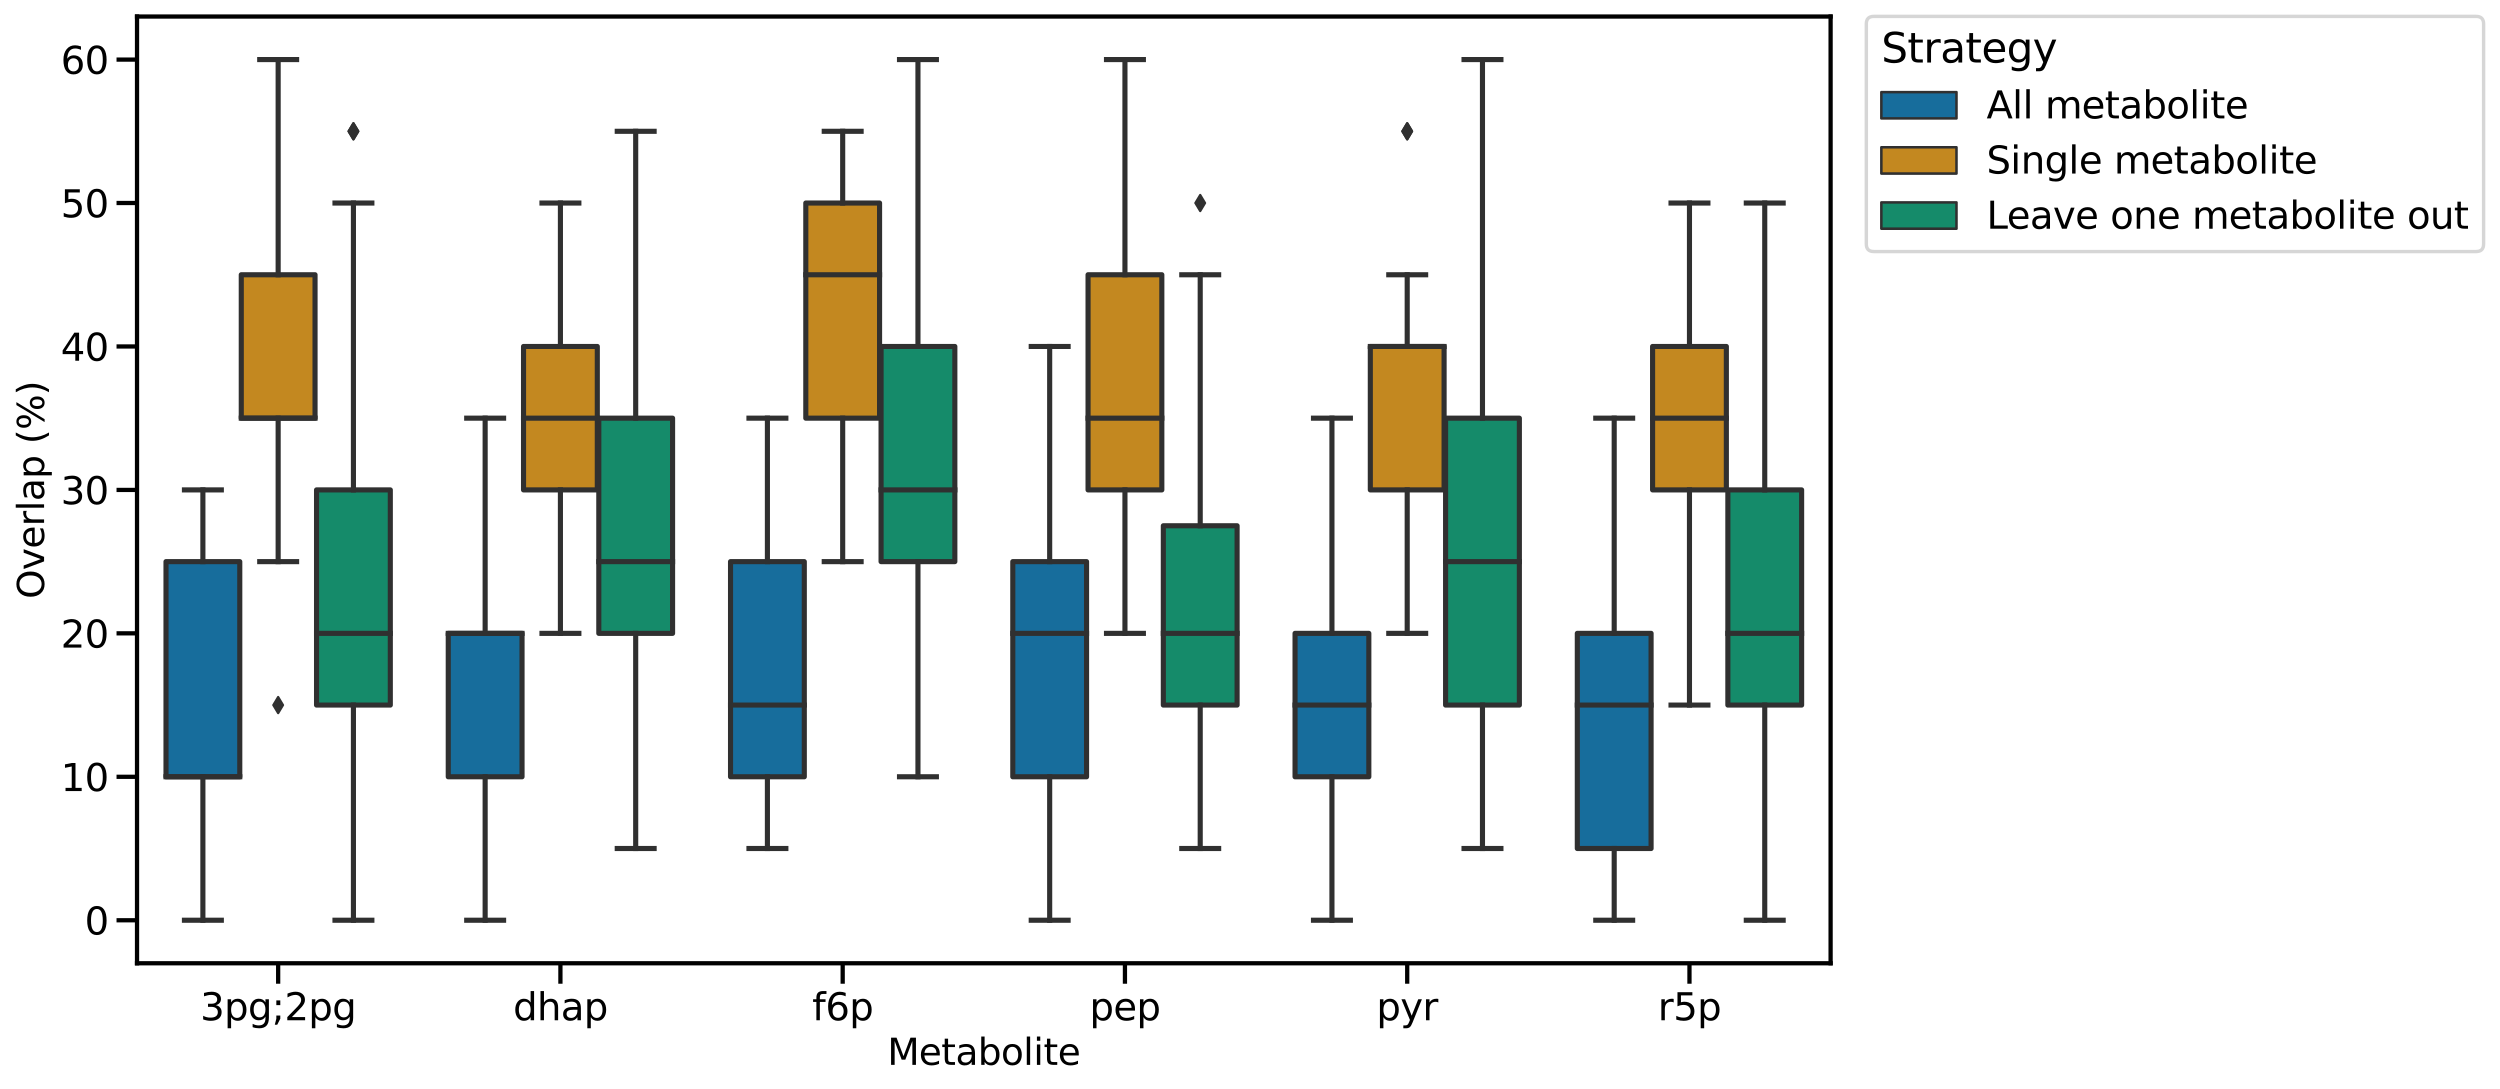 <?xml version="1.0" encoding="utf-8" standalone="no"?>
<!DOCTYPE svg PUBLIC "-//W3C//DTD SVG 1.1//EN"
  "http://www.w3.org/Graphics/SVG/1.1/DTD/svg11.dtd">
<svg xmlns:xlink="http://www.w3.org/1999/xlink" width="1097.994pt" height="478.22pt" viewBox="0 0 1097.994 478.22" xmlns="http://www.w3.org/2000/svg" version="1.1">
 <defs>
  <style type="text/css">*{stroke-linejoin: round; stroke-linecap: butt}</style>
 </defs>
 <g id="figure_1">
  <g id="patch_1">
   <path d="M 0 478.22 
L 1097.994 478.22 
L 1097.994 0 
L 0 0 
z
" style="fill: #ffffff"/>
  </g>
  <g id="axes_1">
   <g id="patch_2">
    <path d="M 60.181 423.066 
L 803.995 423.066 
L 803.995 7.266 
L 60.181 7.266 
z
" style="fill: #ffffff"/>
   </g>
   <g id="patch_3">
    <path d="M 72.909 341.166 
L 105.306 341.166 
L 105.306 246.666 
L 72.909 246.666 
L 72.909 341.166 
z
" clip-path="url(#p2ba5dd9efa)" style="fill: #176d9c; stroke: #303030; stroke-width: 2.25; stroke-linejoin: miter"/>
   </g>
   <g id="patch_4">
    <path d="M 105.967 183.666 
L 138.364 183.666 
L 138.364 120.666 
L 105.967 120.666 
L 105.967 183.666 
z
" clip-path="url(#p2ba5dd9efa)" style="fill: #c38820; stroke: #303030; stroke-width: 2.25; stroke-linejoin: miter"/>
   </g>
   <g id="patch_5">
    <path d="M 139.026 309.666 
L 171.423 309.666 
L 171.423 215.166 
L 139.026 215.166 
L 139.026 309.666 
z
" clip-path="url(#p2ba5dd9efa)" style="fill: #158b6a; stroke: #303030; stroke-width: 2.25; stroke-linejoin: miter"/>
   </g>
   <g id="patch_6">
    <path d="M 196.878 341.166 
L 229.275 341.166 
L 229.275 278.166 
L 196.878 278.166 
L 196.878 341.166 
z
" clip-path="url(#p2ba5dd9efa)" style="fill: #176d9c; stroke: #303030; stroke-width: 2.25; stroke-linejoin: miter"/>
   </g>
   <g id="patch_7">
    <path d="M 229.936 215.166 
L 262.333 215.166 
L 262.333 152.166 
L 229.936 152.166 
L 229.936 215.166 
z
" clip-path="url(#p2ba5dd9efa)" style="fill: #c38820; stroke: #303030; stroke-width: 2.25; stroke-linejoin: miter"/>
   </g>
   <g id="patch_8">
    <path d="M 262.995 278.166 
L 295.392 278.166 
L 295.392 183.666 
L 262.995 183.666 
L 262.995 278.166 
z
" clip-path="url(#p2ba5dd9efa)" style="fill: #158b6a; stroke: #303030; stroke-width: 2.25; stroke-linejoin: miter"/>
   </g>
   <g id="patch_9">
    <path d="M 320.847 341.166 
L 353.244 341.166 
L 353.244 246.666 
L 320.847 246.666 
L 320.847 341.166 
z
" clip-path="url(#p2ba5dd9efa)" style="fill: #176d9c; stroke: #303030; stroke-width: 2.25; stroke-linejoin: miter"/>
   </g>
   <g id="patch_10">
    <path d="M 353.905 183.666 
L 386.302 183.666 
L 386.302 89.166 
L 353.905 89.166 
L 353.905 183.666 
z
" clip-path="url(#p2ba5dd9efa)" style="fill: #c38820; stroke: #303030; stroke-width: 2.25; stroke-linejoin: miter"/>
   </g>
   <g id="patch_11">
    <path d="M 386.964 246.666 
L 419.361 246.666 
L 419.361 152.166 
L 386.964 152.166 
L 386.964 246.666 
z
" clip-path="url(#p2ba5dd9efa)" style="fill: #158b6a; stroke: #303030; stroke-width: 2.25; stroke-linejoin: miter"/>
   </g>
   <g id="patch_12">
    <path d="M 444.816 341.166 
L 477.213 341.166 
L 477.213 246.666 
L 444.816 246.666 
L 444.816 341.166 
z
" clip-path="url(#p2ba5dd9efa)" style="fill: #176d9c; stroke: #303030; stroke-width: 2.25; stroke-linejoin: miter"/>
   </g>
   <g id="patch_13">
    <path d="M 477.874 215.166 
L 510.271 215.166 
L 510.271 120.666 
L 477.874 120.666 
L 477.874 215.166 
z
" clip-path="url(#p2ba5dd9efa)" style="fill: #c38820; stroke: #303030; stroke-width: 2.25; stroke-linejoin: miter"/>
   </g>
   <g id="patch_14">
    <path d="M 510.933 309.666 
L 543.33 309.666 
L 543.33 230.916 
L 510.933 230.916 
L 510.933 309.666 
z
" clip-path="url(#p2ba5dd9efa)" style="fill: #158b6a; stroke: #303030; stroke-width: 2.25; stroke-linejoin: miter"/>
   </g>
   <g id="patch_15">
    <path d="M 568.785 341.166 
L 601.182 341.166 
L 601.182 278.166 
L 568.785 278.166 
L 568.785 341.166 
z
" clip-path="url(#p2ba5dd9efa)" style="fill: #176d9c; stroke: #303030; stroke-width: 2.25; stroke-linejoin: miter"/>
   </g>
   <g id="patch_16">
    <path d="M 601.843 215.166 
L 634.24 215.166 
L 634.24 152.166 
L 601.843 152.166 
L 601.843 215.166 
z
" clip-path="url(#p2ba5dd9efa)" style="fill: #c38820; stroke: #303030; stroke-width: 2.25; stroke-linejoin: miter"/>
   </g>
   <g id="patch_17">
    <path d="M 634.902 309.666 
L 667.299 309.666 
L 667.299 183.666 
L 634.902 183.666 
L 634.902 309.666 
z
" clip-path="url(#p2ba5dd9efa)" style="fill: #158b6a; stroke: #303030; stroke-width: 2.25; stroke-linejoin: miter"/>
   </g>
   <g id="patch_18">
    <path d="M 692.754 372.666 
L 725.151 372.666 
L 725.151 278.166 
L 692.754 278.166 
L 692.754 372.666 
z
" clip-path="url(#p2ba5dd9efa)" style="fill: #176d9c; stroke: #303030; stroke-width: 2.25; stroke-linejoin: miter"/>
   </g>
   <g id="patch_19">
    <path d="M 725.812 215.166 
L 758.209 215.166 
L 758.209 152.166 
L 725.812 152.166 
L 725.812 215.166 
z
" clip-path="url(#p2ba5dd9efa)" style="fill: #c38820; stroke: #303030; stroke-width: 2.25; stroke-linejoin: miter"/>
   </g>
   <g id="patch_20">
    <path d="M 758.871 309.666 
L 791.268 309.666 
L 791.268 215.166 
L 758.871 215.166 
L 758.871 309.666 
z
" clip-path="url(#p2ba5dd9efa)" style="fill: #158b6a; stroke: #303030; stroke-width: 2.25; stroke-linejoin: miter"/>
   </g>
   <g id="patch_21">
    <path d="M 122.166 404.166 
L 122.166 404.166 
L 122.166 404.166 
L 122.166 404.166 
z
" clip-path="url(#p2ba5dd9efa)" style="fill: #176d9c; stroke: #303030; stroke-width: 1.125; stroke-linejoin: miter"/>
   </g>
   <g id="patch_22">
    <path d="M 122.166 404.166 
L 122.166 404.166 
L 122.166 404.166 
L 122.166 404.166 
z
" clip-path="url(#p2ba5dd9efa)" style="fill: #c38820; stroke: #303030; stroke-width: 1.125; stroke-linejoin: miter"/>
   </g>
   <g id="patch_23">
    <path d="M 122.166 404.166 
L 122.166 404.166 
L 122.166 404.166 
L 122.166 404.166 
z
" clip-path="url(#p2ba5dd9efa)" style="fill: #158b6a; stroke: #303030; stroke-width: 1.125; stroke-linejoin: miter"/>
   </g>
   <g id="matplotlib.axis_1">
    <g id="xtick_1">
     <g id="line2d_1">
      <defs>
       <path id="m5720644ce3" d="M 0 0 
L 0 9 
" style="stroke: #000000; stroke-width: 1.875"/>
      </defs>
      <g>
       <use xlink:href="#m5720644ce3" x="122.166" y="423.066" style="stroke: #000000; stroke-width: 1.875"/>
      </g>
     </g>
     <g id="text_1">
      <!-- 3pg;2pg -->
      <g transform="translate(87.939 448.103) scale(0.165 -0.165)">
       <defs>
        <path id="DejaVuSans-33" d="M 2597 2516 
Q 3050 2419 3304 2112 
Q 3559 1806 3559 1356 
Q 3559 666 3084 287 
Q 2609 -91 1734 -91 
Q 1441 -91 1130 -33 
Q 819 25 488 141 
L 488 750 
Q 750 597 1062 519 
Q 1375 441 1716 441 
Q 2309 441 2620 675 
Q 2931 909 2931 1356 
Q 2931 1769 2642 2001 
Q 2353 2234 1838 2234 
L 1294 2234 
L 1294 2753 
L 1863 2753 
Q 2328 2753 2575 2939 
Q 2822 3125 2822 3475 
Q 2822 3834 2567 4026 
Q 2313 4219 1838 4219 
Q 1578 4219 1281 4162 
Q 984 4106 628 3988 
L 628 4550 
Q 988 4650 1302 4700 
Q 1616 4750 1894 4750 
Q 2613 4750 3031 4423 
Q 3450 4097 3450 3541 
Q 3450 3153 3228 2886 
Q 3006 2619 2597 2516 
z
" transform="scale(0.016)"/>
        <path id="DejaVuSans-70" d="M 1159 525 
L 1159 -1331 
L 581 -1331 
L 581 3500 
L 1159 3500 
L 1159 2969 
Q 1341 3281 1617 3432 
Q 1894 3584 2278 3584 
Q 2916 3584 3314 3078 
Q 3713 2572 3713 1747 
Q 3713 922 3314 415 
Q 2916 -91 2278 -91 
Q 1894 -91 1617 61 
Q 1341 213 1159 525 
z
M 3116 1747 
Q 3116 2381 2855 2742 
Q 2594 3103 2138 3103 
Q 1681 3103 1420 2742 
Q 1159 2381 1159 1747 
Q 1159 1113 1420 752 
Q 1681 391 2138 391 
Q 2594 391 2855 752 
Q 3116 1113 3116 1747 
z
" transform="scale(0.016)"/>
        <path id="DejaVuSans-67" d="M 2906 1791 
Q 2906 2416 2648 2759 
Q 2391 3103 1925 3103 
Q 1463 3103 1205 2759 
Q 947 2416 947 1791 
Q 947 1169 1205 825 
Q 1463 481 1925 481 
Q 2391 481 2648 825 
Q 2906 1169 2906 1791 
z
M 3481 434 
Q 3481 -459 3084 -895 
Q 2688 -1331 1869 -1331 
Q 1566 -1331 1297 -1286 
Q 1028 -1241 775 -1147 
L 775 -588 
Q 1028 -725 1275 -790 
Q 1522 -856 1778 -856 
Q 2344 -856 2625 -561 
Q 2906 -266 2906 331 
L 2906 616 
Q 2728 306 2450 153 
Q 2172 0 1784 0 
Q 1141 0 747 490 
Q 353 981 353 1791 
Q 353 2603 747 3093 
Q 1141 3584 1784 3584 
Q 2172 3584 2450 3431 
Q 2728 3278 2906 2969 
L 2906 3500 
L 3481 3500 
L 3481 434 
z
" transform="scale(0.016)"/>
        <path id="DejaVuSans-3b" d="M 750 3309 
L 1409 3309 
L 1409 2516 
L 750 2516 
L 750 3309 
z
M 750 794 
L 1409 794 
L 1409 256 
L 897 -744 
L 494 -744 
L 750 256 
L 750 794 
z
" transform="scale(0.016)"/>
        <path id="DejaVuSans-32" d="M 1228 531 
L 3431 531 
L 3431 0 
L 469 0 
L 469 531 
Q 828 903 1448 1529 
Q 2069 2156 2228 2338 
Q 2531 2678 2651 2914 
Q 2772 3150 2772 3378 
Q 2772 3750 2511 3984 
Q 2250 4219 1831 4219 
Q 1534 4219 1204 4116 
Q 875 4013 500 3803 
L 500 4441 
Q 881 4594 1212 4672 
Q 1544 4750 1819 4750 
Q 2544 4750 2975 4387 
Q 3406 4025 3406 3419 
Q 3406 3131 3298 2873 
Q 3191 2616 2906 2266 
Q 2828 2175 2409 1742 
Q 1991 1309 1228 531 
z
" transform="scale(0.016)"/>
       </defs>
       <use xlink:href="#DejaVuSans-33"/>
       <use xlink:href="#DejaVuSans-70" x="63.623"/>
       <use xlink:href="#DejaVuSans-67" x="127.1"/>
       <use xlink:href="#DejaVuSans-3b" x="190.576"/>
       <use xlink:href="#DejaVuSans-32" x="224.268"/>
       <use xlink:href="#DejaVuSans-70" x="287.891"/>
       <use xlink:href="#DejaVuSans-67" x="351.367"/>
      </g>
     </g>
    </g>
    <g id="xtick_2">
     <g id="line2d_2">
      <g>
       <use xlink:href="#m5720644ce3" x="246.135" y="423.066" style="stroke: #000000; stroke-width: 1.875"/>
      </g>
     </g>
     <g id="text_2">
      <!-- dhap -->
      <g transform="translate(225.376 448.103) scale(0.165 -0.165)">
       <defs>
        <path id="DejaVuSans-64" d="M 2906 2969 
L 2906 4863 
L 3481 4863 
L 3481 0 
L 2906 0 
L 2906 525 
Q 2725 213 2448 61 
Q 2172 -91 1784 -91 
Q 1150 -91 751 415 
Q 353 922 353 1747 
Q 353 2572 751 3078 
Q 1150 3584 1784 3584 
Q 2172 3584 2448 3432 
Q 2725 3281 2906 2969 
z
M 947 1747 
Q 947 1113 1208 752 
Q 1469 391 1925 391 
Q 2381 391 2643 752 
Q 2906 1113 2906 1747 
Q 2906 2381 2643 2742 
Q 2381 3103 1925 3103 
Q 1469 3103 1208 2742 
Q 947 2381 947 1747 
z
" transform="scale(0.016)"/>
        <path id="DejaVuSans-68" d="M 3513 2113 
L 3513 0 
L 2938 0 
L 2938 2094 
Q 2938 2591 2744 2837 
Q 2550 3084 2163 3084 
Q 1697 3084 1428 2787 
Q 1159 2491 1159 1978 
L 1159 0 
L 581 0 
L 581 4863 
L 1159 4863 
L 1159 2956 
Q 1366 3272 1645 3428 
Q 1925 3584 2291 3584 
Q 2894 3584 3203 3211 
Q 3513 2838 3513 2113 
z
" transform="scale(0.016)"/>
        <path id="DejaVuSans-61" d="M 2194 1759 
Q 1497 1759 1228 1600 
Q 959 1441 959 1056 
Q 959 750 1161 570 
Q 1363 391 1709 391 
Q 2188 391 2477 730 
Q 2766 1069 2766 1631 
L 2766 1759 
L 2194 1759 
z
M 3341 1997 
L 3341 0 
L 2766 0 
L 2766 531 
Q 2569 213 2275 61 
Q 1981 -91 1556 -91 
Q 1019 -91 701 211 
Q 384 513 384 1019 
Q 384 1609 779 1909 
Q 1175 2209 1959 2209 
L 2766 2209 
L 2766 2266 
Q 2766 2663 2505 2880 
Q 2244 3097 1772 3097 
Q 1472 3097 1187 3025 
Q 903 2953 641 2809 
L 641 3341 
Q 956 3463 1253 3523 
Q 1550 3584 1831 3584 
Q 2591 3584 2966 3190 
Q 3341 2797 3341 1997 
z
" transform="scale(0.016)"/>
       </defs>
       <use xlink:href="#DejaVuSans-64"/>
       <use xlink:href="#DejaVuSans-68" x="63.477"/>
       <use xlink:href="#DejaVuSans-61" x="126.855"/>
       <use xlink:href="#DejaVuSans-70" x="188.135"/>
      </g>
     </g>
    </g>
    <g id="xtick_3">
     <g id="line2d_3">
      <g>
       <use xlink:href="#m5720644ce3" x="370.104" y="423.066" style="stroke: #000000; stroke-width: 1.875"/>
      </g>
     </g>
     <g id="text_3">
      <!-- f6p -->
      <g transform="translate(356.713 448.103) scale(0.165 -0.165)">
       <defs>
        <path id="DejaVuSans-66" d="M 2375 4863 
L 2375 4384 
L 1825 4384 
Q 1516 4384 1395 4259 
Q 1275 4134 1275 3809 
L 1275 3500 
L 2222 3500 
L 2222 3053 
L 1275 3053 
L 1275 0 
L 697 0 
L 697 3053 
L 147 3053 
L 147 3500 
L 697 3500 
L 697 3744 
Q 697 4328 969 4595 
Q 1241 4863 1831 4863 
L 2375 4863 
z
" transform="scale(0.016)"/>
        <path id="DejaVuSans-36" d="M 2113 2584 
Q 1688 2584 1439 2293 
Q 1191 2003 1191 1497 
Q 1191 994 1439 701 
Q 1688 409 2113 409 
Q 2538 409 2786 701 
Q 3034 994 3034 1497 
Q 3034 2003 2786 2293 
Q 2538 2584 2113 2584 
z
M 3366 4563 
L 3366 3988 
Q 3128 4100 2886 4159 
Q 2644 4219 2406 4219 
Q 1781 4219 1451 3797 
Q 1122 3375 1075 2522 
Q 1259 2794 1537 2939 
Q 1816 3084 2150 3084 
Q 2853 3084 3261 2657 
Q 3669 2231 3669 1497 
Q 3669 778 3244 343 
Q 2819 -91 2113 -91 
Q 1303 -91 875 529 
Q 447 1150 447 2328 
Q 447 3434 972 4092 
Q 1497 4750 2381 4750 
Q 2619 4750 2861 4703 
Q 3103 4656 3366 4563 
z
" transform="scale(0.016)"/>
       </defs>
       <use xlink:href="#DejaVuSans-66"/>
       <use xlink:href="#DejaVuSans-36" x="35.205"/>
       <use xlink:href="#DejaVuSans-70" x="98.828"/>
      </g>
     </g>
    </g>
    <g id="xtick_4">
     <g id="line2d_4">
      <g>
       <use xlink:href="#m5720644ce3" x="494.073" y="423.066" style="stroke: #000000; stroke-width: 1.875"/>
      </g>
     </g>
     <g id="text_4">
      <!-- pep -->
      <g transform="translate(478.522 448.103) scale(0.165 -0.165)">
       <defs>
        <path id="DejaVuSans-65" d="M 3597 1894 
L 3597 1613 
L 953 1613 
Q 991 1019 1311 708 
Q 1631 397 2203 397 
Q 2534 397 2845 478 
Q 3156 559 3463 722 
L 3463 178 
Q 3153 47 2828 -22 
Q 2503 -91 2169 -91 
Q 1331 -91 842 396 
Q 353 884 353 1716 
Q 353 2575 817 3079 
Q 1281 3584 2069 3584 
Q 2775 3584 3186 3129 
Q 3597 2675 3597 1894 
z
M 3022 2063 
Q 3016 2534 2758 2815 
Q 2500 3097 2075 3097 
Q 1594 3097 1305 2825 
Q 1016 2553 972 2059 
L 3022 2063 
z
" transform="scale(0.016)"/>
       </defs>
       <use xlink:href="#DejaVuSans-70"/>
       <use xlink:href="#DejaVuSans-65" x="63.477"/>
       <use xlink:href="#DejaVuSans-70" x="125"/>
      </g>
     </g>
    </g>
    <g id="xtick_5">
     <g id="line2d_5">
      <g>
       <use xlink:href="#m5720644ce3" x="618.042" y="423.066" style="stroke: #000000; stroke-width: 1.875"/>
      </g>
     </g>
     <g id="text_5">
      <!-- pyr -->
      <g transform="translate(604.53 448.103) scale(0.165 -0.165)">
       <defs>
        <path id="DejaVuSans-79" d="M 2059 -325 
Q 1816 -950 1584 -1140 
Q 1353 -1331 966 -1331 
L 506 -1331 
L 506 -850 
L 844 -850 
Q 1081 -850 1212 -737 
Q 1344 -625 1503 -206 
L 1606 56 
L 191 3500 
L 800 3500 
L 1894 763 
L 2988 3500 
L 3597 3500 
L 2059 -325 
z
" transform="scale(0.016)"/>
        <path id="DejaVuSans-72" d="M 2631 2963 
Q 2534 3019 2420 3045 
Q 2306 3072 2169 3072 
Q 1681 3072 1420 2755 
Q 1159 2438 1159 1844 
L 1159 0 
L 581 0 
L 581 3500 
L 1159 3500 
L 1159 2956 
Q 1341 3275 1631 3429 
Q 1922 3584 2338 3584 
Q 2397 3584 2469 3576 
Q 2541 3569 2628 3553 
L 2631 2963 
z
" transform="scale(0.016)"/>
       </defs>
       <use xlink:href="#DejaVuSans-70"/>
       <use xlink:href="#DejaVuSans-79" x="63.477"/>
       <use xlink:href="#DejaVuSans-72" x="122.656"/>
      </g>
     </g>
    </g>
    <g id="xtick_6">
     <g id="line2d_6">
      <g>
       <use xlink:href="#m5720644ce3" x="742.011" y="423.066" style="stroke: #000000; stroke-width: 1.875"/>
      </g>
     </g>
     <g id="text_6">
      <!-- r5p -->
      <g transform="translate(728.133 448.103) scale(0.165 -0.165)">
       <defs>
        <path id="DejaVuSans-35" d="M 691 4666 
L 3169 4666 
L 3169 4134 
L 1269 4134 
L 1269 2991 
Q 1406 3038 1543 3061 
Q 1681 3084 1819 3084 
Q 2600 3084 3056 2656 
Q 3513 2228 3513 1497 
Q 3513 744 3044 326 
Q 2575 -91 1722 -91 
Q 1428 -91 1123 -41 
Q 819 9 494 109 
L 494 744 
Q 775 591 1075 516 
Q 1375 441 1709 441 
Q 2250 441 2565 725 
Q 2881 1009 2881 1497 
Q 2881 1984 2565 2268 
Q 2250 2553 1709 2553 
Q 1456 2553 1204 2497 
Q 953 2441 691 2322 
L 691 4666 
z
" transform="scale(0.016)"/>
       </defs>
       <use xlink:href="#DejaVuSans-72"/>
       <use xlink:href="#DejaVuSans-35" x="41.113"/>
       <use xlink:href="#DejaVuSans-70" x="104.736"/>
      </g>
     </g>
    </g>
    <g id="text_7">
     <!-- Metabolite -->
     <g transform="translate(389.747 467.692) scale(0.16 -0.16)">
      <defs>
       <path id="DejaVuSans-4d" d="M 628 4666 
L 1569 4666 
L 2759 1491 
L 3956 4666 
L 4897 4666 
L 4897 0 
L 4281 0 
L 4281 4097 
L 3078 897 
L 2444 897 
L 1241 4097 
L 1241 0 
L 628 0 
L 628 4666 
z
" transform="scale(0.016)"/>
       <path id="DejaVuSans-74" d="M 1172 4494 
L 1172 3500 
L 2356 3500 
L 2356 3053 
L 1172 3053 
L 1172 1153 
Q 1172 725 1289 603 
Q 1406 481 1766 481 
L 2356 481 
L 2356 0 
L 1766 0 
Q 1100 0 847 248 
Q 594 497 594 1153 
L 594 3053 
L 172 3053 
L 172 3500 
L 594 3500 
L 594 4494 
L 1172 4494 
z
" transform="scale(0.016)"/>
       <path id="DejaVuSans-62" d="M 3116 1747 
Q 3116 2381 2855 2742 
Q 2594 3103 2138 3103 
Q 1681 3103 1420 2742 
Q 1159 2381 1159 1747 
Q 1159 1113 1420 752 
Q 1681 391 2138 391 
Q 2594 391 2855 752 
Q 3116 1113 3116 1747 
z
M 1159 2969 
Q 1341 3281 1617 3432 
Q 1894 3584 2278 3584 
Q 2916 3584 3314 3078 
Q 3713 2572 3713 1747 
Q 3713 922 3314 415 
Q 2916 -91 2278 -91 
Q 1894 -91 1617 61 
Q 1341 213 1159 525 
L 1159 0 
L 581 0 
L 581 4863 
L 1159 4863 
L 1159 2969 
z
" transform="scale(0.016)"/>
       <path id="DejaVuSans-6f" d="M 1959 3097 
Q 1497 3097 1228 2736 
Q 959 2375 959 1747 
Q 959 1119 1226 758 
Q 1494 397 1959 397 
Q 2419 397 2687 759 
Q 2956 1122 2956 1747 
Q 2956 2369 2687 2733 
Q 2419 3097 1959 3097 
z
M 1959 3584 
Q 2709 3584 3137 3096 
Q 3566 2609 3566 1747 
Q 3566 888 3137 398 
Q 2709 -91 1959 -91 
Q 1206 -91 779 398 
Q 353 888 353 1747 
Q 353 2609 779 3096 
Q 1206 3584 1959 3584 
z
" transform="scale(0.016)"/>
       <path id="DejaVuSans-6c" d="M 603 4863 
L 1178 4863 
L 1178 0 
L 603 0 
L 603 4863 
z
" transform="scale(0.016)"/>
       <path id="DejaVuSans-69" d="M 603 3500 
L 1178 3500 
L 1178 0 
L 603 0 
L 603 3500 
z
M 603 4863 
L 1178 4863 
L 1178 4134 
L 603 4134 
L 603 4863 
z
" transform="scale(0.016)"/>
      </defs>
      <use xlink:href="#DejaVuSans-4d"/>
      <use xlink:href="#DejaVuSans-65" x="86.279"/>
      <use xlink:href="#DejaVuSans-74" x="147.803"/>
      <use xlink:href="#DejaVuSans-61" x="187.012"/>
      <use xlink:href="#DejaVuSans-62" x="248.291"/>
      <use xlink:href="#DejaVuSans-6f" x="311.768"/>
      <use xlink:href="#DejaVuSans-6c" x="372.949"/>
      <use xlink:href="#DejaVuSans-69" x="400.732"/>
      <use xlink:href="#DejaVuSans-74" x="428.516"/>
      <use xlink:href="#DejaVuSans-65" x="467.725"/>
     </g>
    </g>
   </g>
   <g id="matplotlib.axis_2">
    <g id="ytick_1">
     <g id="line2d_7">
      <defs>
       <path id="m1beb4c6ab3" d="M 0 0 
L -9 0 
" style="stroke: #000000; stroke-width: 1.875"/>
      </defs>
      <g>
       <use xlink:href="#m1beb4c6ab3" x="60.181" y="404.166" style="stroke: #000000; stroke-width: 1.875"/>
      </g>
     </g>
     <g id="text_8">
      <!-- 0 -->
      <g transform="translate(37.183 410.435) scale(0.165 -0.165)">
       <defs>
        <path id="DejaVuSans-30" d="M 2034 4250 
Q 1547 4250 1301 3770 
Q 1056 3291 1056 2328 
Q 1056 1369 1301 889 
Q 1547 409 2034 409 
Q 2525 409 2770 889 
Q 3016 1369 3016 2328 
Q 3016 3291 2770 3770 
Q 2525 4250 2034 4250 
z
M 2034 4750 
Q 2819 4750 3233 4129 
Q 3647 3509 3647 2328 
Q 3647 1150 3233 529 
Q 2819 -91 2034 -91 
Q 1250 -91 836 529 
Q 422 1150 422 2328 
Q 422 3509 836 4129 
Q 1250 4750 2034 4750 
z
" transform="scale(0.016)"/>
       </defs>
       <use xlink:href="#DejaVuSans-30"/>
      </g>
     </g>
    </g>
    <g id="ytick_2">
     <g id="line2d_8">
      <g>
       <use xlink:href="#m1beb4c6ab3" x="60.181" y="341.166" style="stroke: #000000; stroke-width: 1.875"/>
      </g>
     </g>
     <g id="text_9">
      <!-- 10 -->
      <g transform="translate(26.685 347.435) scale(0.165 -0.165)">
       <defs>
        <path id="DejaVuSans-31" d="M 794 531 
L 1825 531 
L 1825 4091 
L 703 3866 
L 703 4441 
L 1819 4666 
L 2450 4666 
L 2450 531 
L 3481 531 
L 3481 0 
L 794 0 
L 794 531 
z
" transform="scale(0.016)"/>
       </defs>
       <use xlink:href="#DejaVuSans-31"/>
       <use xlink:href="#DejaVuSans-30" x="63.623"/>
      </g>
     </g>
    </g>
    <g id="ytick_3">
     <g id="line2d_9">
      <g>
       <use xlink:href="#m1beb4c6ab3" x="60.181" y="278.166" style="stroke: #000000; stroke-width: 1.875"/>
      </g>
     </g>
     <g id="text_10">
      <!-- 20 -->
      <g transform="translate(26.685 284.435) scale(0.165 -0.165)">
       <use xlink:href="#DejaVuSans-32"/>
       <use xlink:href="#DejaVuSans-30" x="63.623"/>
      </g>
     </g>
    </g>
    <g id="ytick_4">
     <g id="line2d_10">
      <g>
       <use xlink:href="#m1beb4c6ab3" x="60.181" y="215.166" style="stroke: #000000; stroke-width: 1.875"/>
      </g>
     </g>
     <g id="text_11">
      <!-- 30 -->
      <g transform="translate(26.685 221.435) scale(0.165 -0.165)">
       <use xlink:href="#DejaVuSans-33"/>
       <use xlink:href="#DejaVuSans-30" x="63.623"/>
      </g>
     </g>
    </g>
    <g id="ytick_5">
     <g id="line2d_11">
      <g>
       <use xlink:href="#m1beb4c6ab3" x="60.181" y="152.166" style="stroke: #000000; stroke-width: 1.875"/>
      </g>
     </g>
     <g id="text_12">
      <!-- 40 -->
      <g transform="translate(26.685 158.435) scale(0.165 -0.165)">
       <defs>
        <path id="DejaVuSans-34" d="M 2419 4116 
L 825 1625 
L 2419 1625 
L 2419 4116 
z
M 2253 4666 
L 3047 4666 
L 3047 1625 
L 3713 1625 
L 3713 1100 
L 3047 1100 
L 3047 0 
L 2419 0 
L 2419 1100 
L 313 1100 
L 313 1709 
L 2253 4666 
z
" transform="scale(0.016)"/>
       </defs>
       <use xlink:href="#DejaVuSans-34"/>
       <use xlink:href="#DejaVuSans-30" x="63.623"/>
      </g>
     </g>
    </g>
    <g id="ytick_6">
     <g id="line2d_12">
      <g>
       <use xlink:href="#m1beb4c6ab3" x="60.181" y="89.166" style="stroke: #000000; stroke-width: 1.875"/>
      </g>
     </g>
     <g id="text_13">
      <!-- 50 -->
      <g transform="translate(26.685 95.435) scale(0.165 -0.165)">
       <use xlink:href="#DejaVuSans-35"/>
       <use xlink:href="#DejaVuSans-30" x="63.623"/>
      </g>
     </g>
    </g>
    <g id="ytick_7">
     <g id="line2d_13">
      <g>
       <use xlink:href="#m1beb4c6ab3" x="60.181" y="26.166" style="stroke: #000000; stroke-width: 1.875"/>
      </g>
     </g>
     <g id="text_14">
      <!-- 60 -->
      <g transform="translate(26.685 32.435) scale(0.165 -0.165)">
       <use xlink:href="#DejaVuSans-36"/>
       <use xlink:href="#DejaVuSans-30" x="63.623"/>
      </g>
     </g>
    </g>
    <g id="text_15">
     <!-- Overlap (%) -->
     <g transform="translate(19.358 263) rotate(-90) scale(0.16 -0.16)">
      <defs>
       <path id="DejaVuSans-4f" d="M 2522 4238 
Q 1834 4238 1429 3725 
Q 1025 3213 1025 2328 
Q 1025 1447 1429 934 
Q 1834 422 2522 422 
Q 3209 422 3611 934 
Q 4013 1447 4013 2328 
Q 4013 3213 3611 3725 
Q 3209 4238 2522 4238 
z
M 2522 4750 
Q 3503 4750 4090 4092 
Q 4678 3434 4678 2328 
Q 4678 1225 4090 567 
Q 3503 -91 2522 -91 
Q 1538 -91 948 565 
Q 359 1222 359 2328 
Q 359 3434 948 4092 
Q 1538 4750 2522 4750 
z
" transform="scale(0.016)"/>
       <path id="DejaVuSans-76" d="M 191 3500 
L 800 3500 
L 1894 563 
L 2988 3500 
L 3597 3500 
L 2284 0 
L 1503 0 
L 191 3500 
z
" transform="scale(0.016)"/>
       <path id="DejaVuSans-20" transform="scale(0.016)"/>
       <path id="DejaVuSans-28" d="M 1984 4856 
Q 1566 4138 1362 3434 
Q 1159 2731 1159 2009 
Q 1159 1288 1364 580 
Q 1569 -128 1984 -844 
L 1484 -844 
Q 1016 -109 783 600 
Q 550 1309 550 2009 
Q 550 2706 781 3412 
Q 1013 4119 1484 4856 
L 1984 4856 
z
" transform="scale(0.016)"/>
       <path id="DejaVuSans-25" d="M 4653 2053 
Q 4381 2053 4226 1822 
Q 4072 1591 4072 1178 
Q 4072 772 4226 539 
Q 4381 306 4653 306 
Q 4919 306 5073 539 
Q 5228 772 5228 1178 
Q 5228 1588 5073 1820 
Q 4919 2053 4653 2053 
z
M 4653 2450 
Q 5147 2450 5437 2106 
Q 5728 1763 5728 1178 
Q 5728 594 5436 251 
Q 5144 -91 4653 -91 
Q 4153 -91 3862 251 
Q 3572 594 3572 1178 
Q 3572 1766 3864 2108 
Q 4156 2450 4653 2450 
z
M 1428 4353 
Q 1159 4353 1004 4120 
Q 850 3888 850 3481 
Q 850 3069 1003 2837 
Q 1156 2606 1428 2606 
Q 1700 2606 1854 2837 
Q 2009 3069 2009 3481 
Q 2009 3884 1853 4118 
Q 1697 4353 1428 4353 
z
M 4250 4750 
L 4750 4750 
L 1831 -91 
L 1331 -91 
L 4250 4750 
z
M 1428 4750 
Q 1922 4750 2215 4408 
Q 2509 4066 2509 3481 
Q 2509 2891 2217 2550 
Q 1925 2209 1428 2209 
Q 931 2209 642 2551 
Q 353 2894 353 3481 
Q 353 4063 643 4406 
Q 934 4750 1428 4750 
z
" transform="scale(0.016)"/>
       <path id="DejaVuSans-29" d="M 513 4856 
L 1013 4856 
Q 1481 4119 1714 3412 
Q 1947 2706 1947 2009 
Q 1947 1309 1714 600 
Q 1481 -109 1013 -844 
L 513 -844 
Q 928 -128 1133 580 
Q 1338 1288 1338 2009 
Q 1338 2731 1133 3434 
Q 928 4138 513 4856 
z
" transform="scale(0.016)"/>
      </defs>
      <use xlink:href="#DejaVuSans-4f"/>
      <use xlink:href="#DejaVuSans-76" x="78.711"/>
      <use xlink:href="#DejaVuSans-65" x="137.891"/>
      <use xlink:href="#DejaVuSans-72" x="199.414"/>
      <use xlink:href="#DejaVuSans-6c" x="240.527"/>
      <use xlink:href="#DejaVuSans-61" x="268.311"/>
      <use xlink:href="#DejaVuSans-70" x="329.59"/>
      <use xlink:href="#DejaVuSans-20" x="393.066"/>
      <use xlink:href="#DejaVuSans-28" x="424.854"/>
      <use xlink:href="#DejaVuSans-25" x="463.867"/>
      <use xlink:href="#DejaVuSans-29" x="558.887"/>
     </g>
    </g>
   </g>
   <g id="line2d_14">
    <path d="M 89.107 341.166 
L 89.107 404.166 
" clip-path="url(#p2ba5dd9efa)" style="fill: none; stroke: #303030; stroke-width: 2.25; stroke-linecap: square"/>
   </g>
   <g id="line2d_15">
    <path d="M 89.107 246.666 
L 89.107 215.166 
" clip-path="url(#p2ba5dd9efa)" style="fill: none; stroke: #303030; stroke-width: 2.25; stroke-linecap: square"/>
   </g>
   <g id="line2d_16">
    <path d="M 81.008 404.166 
L 97.207 404.166 
" clip-path="url(#p2ba5dd9efa)" style="fill: none; stroke: #303030; stroke-width: 2.25; stroke-linecap: square"/>
   </g>
   <g id="line2d_17">
    <path d="M 81.008 215.166 
L 97.207 215.166 
" clip-path="url(#p2ba5dd9efa)" style="fill: none; stroke: #303030; stroke-width: 2.25; stroke-linecap: square"/>
   </g>
   <g id="line2d_18"/>
   <g id="line2d_19">
    <path d="M 122.166 183.666 
L 122.166 246.666 
" clip-path="url(#p2ba5dd9efa)" style="fill: none; stroke: #303030; stroke-width: 2.25; stroke-linecap: square"/>
   </g>
   <g id="line2d_20">
    <path d="M 122.166 120.666 
L 122.166 26.166 
" clip-path="url(#p2ba5dd9efa)" style="fill: none; stroke: #303030; stroke-width: 2.25; stroke-linecap: square"/>
   </g>
   <g id="line2d_21">
    <path d="M 114.066 246.666 
L 130.265 246.666 
" clip-path="url(#p2ba5dd9efa)" style="fill: none; stroke: #303030; stroke-width: 2.25; stroke-linecap: square"/>
   </g>
   <g id="line2d_22">
    <path d="M 114.066 26.166 
L 130.265 26.166 
" clip-path="url(#p2ba5dd9efa)" style="fill: none; stroke: #303030; stroke-width: 2.25; stroke-linecap: square"/>
   </g>
   <g id="line2d_23">
    <defs>
     <path id="m3feeecdf71" d="M -0 3.536 
L 2.121 0 
L -0 -3.536 
L -2.121 -0 
z
" style="stroke: #303030; stroke-linejoin: miter"/>
    </defs>
    <g clip-path="url(#p2ba5dd9efa)">
     <use xlink:href="#m3feeecdf71" x="122.166" y="309.666" style="fill: #303030; stroke: #303030; stroke-linejoin: miter"/>
    </g>
   </g>
   <g id="line2d_24">
    <path d="M 155.224 309.666 
L 155.224 404.166 
" clip-path="url(#p2ba5dd9efa)" style="fill: none; stroke: #303030; stroke-width: 2.25; stroke-linecap: square"/>
   </g>
   <g id="line2d_25">
    <path d="M 155.224 215.166 
L 155.224 89.166 
" clip-path="url(#p2ba5dd9efa)" style="fill: none; stroke: #303030; stroke-width: 2.25; stroke-linecap: square"/>
   </g>
   <g id="line2d_26">
    <path d="M 147.125 404.166 
L 163.323 404.166 
" clip-path="url(#p2ba5dd9efa)" style="fill: none; stroke: #303030; stroke-width: 2.25; stroke-linecap: square"/>
   </g>
   <g id="line2d_27">
    <path d="M 147.125 89.166 
L 163.323 89.166 
" clip-path="url(#p2ba5dd9efa)" style="fill: none; stroke: #303030; stroke-width: 2.25; stroke-linecap: square"/>
   </g>
   <g id="line2d_28">
    <g clip-path="url(#p2ba5dd9efa)">
     <use xlink:href="#m3feeecdf71" x="155.224" y="57.666" style="fill: #303030; stroke: #303030; stroke-linejoin: miter"/>
     <use xlink:href="#m3feeecdf71" x="155.224" y="57.666" style="fill: #303030; stroke: #303030; stroke-linejoin: miter"/>
    </g>
   </g>
   <g id="line2d_29">
    <path d="M 213.076 341.166 
L 213.076 404.166 
" clip-path="url(#p2ba5dd9efa)" style="fill: none; stroke: #303030; stroke-width: 2.25; stroke-linecap: square"/>
   </g>
   <g id="line2d_30">
    <path d="M 213.076 278.166 
L 213.076 183.666 
" clip-path="url(#p2ba5dd9efa)" style="fill: none; stroke: #303030; stroke-width: 2.25; stroke-linecap: square"/>
   </g>
   <g id="line2d_31">
    <path d="M 204.977 404.166 
L 221.176 404.166 
" clip-path="url(#p2ba5dd9efa)" style="fill: none; stroke: #303030; stroke-width: 2.25; stroke-linecap: square"/>
   </g>
   <g id="line2d_32">
    <path d="M 204.977 183.666 
L 221.176 183.666 
" clip-path="url(#p2ba5dd9efa)" style="fill: none; stroke: #303030; stroke-width: 2.25; stroke-linecap: square"/>
   </g>
   <g id="line2d_33"/>
   <g id="line2d_34">
    <path d="M 246.135 215.166 
L 246.135 278.166 
" clip-path="url(#p2ba5dd9efa)" style="fill: none; stroke: #303030; stroke-width: 2.25; stroke-linecap: square"/>
   </g>
   <g id="line2d_35">
    <path d="M 246.135 152.166 
L 246.135 89.166 
" clip-path="url(#p2ba5dd9efa)" style="fill: none; stroke: #303030; stroke-width: 2.25; stroke-linecap: square"/>
   </g>
   <g id="line2d_36">
    <path d="M 238.035 278.166 
L 254.234 278.166 
" clip-path="url(#p2ba5dd9efa)" style="fill: none; stroke: #303030; stroke-width: 2.25; stroke-linecap: square"/>
   </g>
   <g id="line2d_37">
    <path d="M 238.035 89.166 
L 254.234 89.166 
" clip-path="url(#p2ba5dd9efa)" style="fill: none; stroke: #303030; stroke-width: 2.25; stroke-linecap: square"/>
   </g>
   <g id="line2d_38"/>
   <g id="line2d_39">
    <path d="M 279.193 278.166 
L 279.193 372.666 
" clip-path="url(#p2ba5dd9efa)" style="fill: none; stroke: #303030; stroke-width: 2.25; stroke-linecap: square"/>
   </g>
   <g id="line2d_40">
    <path d="M 279.193 183.666 
L 279.193 57.666 
" clip-path="url(#p2ba5dd9efa)" style="fill: none; stroke: #303030; stroke-width: 2.25; stroke-linecap: square"/>
   </g>
   <g id="line2d_41">
    <path d="M 271.094 372.666 
L 287.292 372.666 
" clip-path="url(#p2ba5dd9efa)" style="fill: none; stroke: #303030; stroke-width: 2.25; stroke-linecap: square"/>
   </g>
   <g id="line2d_42">
    <path d="M 271.094 57.666 
L 287.292 57.666 
" clip-path="url(#p2ba5dd9efa)" style="fill: none; stroke: #303030; stroke-width: 2.25; stroke-linecap: square"/>
   </g>
   <g id="line2d_43"/>
   <g id="line2d_44">
    <path d="M 337.045 341.166 
L 337.045 372.666 
" clip-path="url(#p2ba5dd9efa)" style="fill: none; stroke: #303030; stroke-width: 2.25; stroke-linecap: square"/>
   </g>
   <g id="line2d_45">
    <path d="M 337.045 246.666 
L 337.045 183.666 
" clip-path="url(#p2ba5dd9efa)" style="fill: none; stroke: #303030; stroke-width: 2.25; stroke-linecap: square"/>
   </g>
   <g id="line2d_46">
    <path d="M 328.946 372.666 
L 345.145 372.666 
" clip-path="url(#p2ba5dd9efa)" style="fill: none; stroke: #303030; stroke-width: 2.25; stroke-linecap: square"/>
   </g>
   <g id="line2d_47">
    <path d="M 328.946 183.666 
L 345.145 183.666 
" clip-path="url(#p2ba5dd9efa)" style="fill: none; stroke: #303030; stroke-width: 2.25; stroke-linecap: square"/>
   </g>
   <g id="line2d_48"/>
   <g id="line2d_49">
    <path d="M 370.104 183.666 
L 370.104 246.666 
" clip-path="url(#p2ba5dd9efa)" style="fill: none; stroke: #303030; stroke-width: 2.25; stroke-linecap: square"/>
   </g>
   <g id="line2d_50">
    <path d="M 370.104 89.166 
L 370.104 57.666 
" clip-path="url(#p2ba5dd9efa)" style="fill: none; stroke: #303030; stroke-width: 2.25; stroke-linecap: square"/>
   </g>
   <g id="line2d_51">
    <path d="M 362.004 246.666 
L 378.203 246.666 
" clip-path="url(#p2ba5dd9efa)" style="fill: none; stroke: #303030; stroke-width: 2.25; stroke-linecap: square"/>
   </g>
   <g id="line2d_52">
    <path d="M 362.004 57.666 
L 378.203 57.666 
" clip-path="url(#p2ba5dd9efa)" style="fill: none; stroke: #303030; stroke-width: 2.25; stroke-linecap: square"/>
   </g>
   <g id="line2d_53"/>
   <g id="line2d_54">
    <path d="M 403.162 246.666 
L 403.162 341.166 
" clip-path="url(#p2ba5dd9efa)" style="fill: none; stroke: #303030; stroke-width: 2.25; stroke-linecap: square"/>
   </g>
   <g id="line2d_55">
    <path d="M 403.162 152.166 
L 403.162 26.166 
" clip-path="url(#p2ba5dd9efa)" style="fill: none; stroke: #303030; stroke-width: 2.25; stroke-linecap: square"/>
   </g>
   <g id="line2d_56">
    <path d="M 395.063 341.166 
L 411.261 341.166 
" clip-path="url(#p2ba5dd9efa)" style="fill: none; stroke: #303030; stroke-width: 2.25; stroke-linecap: square"/>
   </g>
   <g id="line2d_57">
    <path d="M 395.063 26.166 
L 411.261 26.166 
" clip-path="url(#p2ba5dd9efa)" style="fill: none; stroke: #303030; stroke-width: 2.25; stroke-linecap: square"/>
   </g>
   <g id="line2d_58"/>
   <g id="line2d_59">
    <path d="M 461.014 341.166 
L 461.014 404.166 
" clip-path="url(#p2ba5dd9efa)" style="fill: none; stroke: #303030; stroke-width: 2.25; stroke-linecap: square"/>
   </g>
   <g id="line2d_60">
    <path d="M 461.014 246.666 
L 461.014 152.166 
" clip-path="url(#p2ba5dd9efa)" style="fill: none; stroke: #303030; stroke-width: 2.25; stroke-linecap: square"/>
   </g>
   <g id="line2d_61">
    <path d="M 452.915 404.166 
L 469.114 404.166 
" clip-path="url(#p2ba5dd9efa)" style="fill: none; stroke: #303030; stroke-width: 2.25; stroke-linecap: square"/>
   </g>
   <g id="line2d_62">
    <path d="M 452.915 152.166 
L 469.114 152.166 
" clip-path="url(#p2ba5dd9efa)" style="fill: none; stroke: #303030; stroke-width: 2.25; stroke-linecap: square"/>
   </g>
   <g id="line2d_63"/>
   <g id="line2d_64">
    <path d="M 494.073 215.166 
L 494.073 278.166 
" clip-path="url(#p2ba5dd9efa)" style="fill: none; stroke: #303030; stroke-width: 2.25; stroke-linecap: square"/>
   </g>
   <g id="line2d_65">
    <path d="M 494.073 120.666 
L 494.073 26.166 
" clip-path="url(#p2ba5dd9efa)" style="fill: none; stroke: #303030; stroke-width: 2.25; stroke-linecap: square"/>
   </g>
   <g id="line2d_66">
    <path d="M 485.973 278.166 
L 502.172 278.166 
" clip-path="url(#p2ba5dd9efa)" style="fill: none; stroke: #303030; stroke-width: 2.25; stroke-linecap: square"/>
   </g>
   <g id="line2d_67">
    <path d="M 485.973 26.166 
L 502.172 26.166 
" clip-path="url(#p2ba5dd9efa)" style="fill: none; stroke: #303030; stroke-width: 2.25; stroke-linecap: square"/>
   </g>
   <g id="line2d_68"/>
   <g id="line2d_69">
    <path d="M 527.131 309.666 
L 527.131 372.666 
" clip-path="url(#p2ba5dd9efa)" style="fill: none; stroke: #303030; stroke-width: 2.25; stroke-linecap: square"/>
   </g>
   <g id="line2d_70">
    <path d="M 527.131 230.916 
L 527.131 120.666 
" clip-path="url(#p2ba5dd9efa)" style="fill: none; stroke: #303030; stroke-width: 2.25; stroke-linecap: square"/>
   </g>
   <g id="line2d_71">
    <path d="M 519.032 372.666 
L 535.23 372.666 
" clip-path="url(#p2ba5dd9efa)" style="fill: none; stroke: #303030; stroke-width: 2.25; stroke-linecap: square"/>
   </g>
   <g id="line2d_72">
    <path d="M 519.032 120.666 
L 535.23 120.666 
" clip-path="url(#p2ba5dd9efa)" style="fill: none; stroke: #303030; stroke-width: 2.25; stroke-linecap: square"/>
   </g>
   <g id="line2d_73">
    <g clip-path="url(#p2ba5dd9efa)">
     <use xlink:href="#m3feeecdf71" x="527.131" y="89.166" style="fill: #303030; stroke: #303030; stroke-linejoin: miter"/>
    </g>
   </g>
   <g id="line2d_74">
    <path d="M 584.983 341.166 
L 584.983 404.166 
" clip-path="url(#p2ba5dd9efa)" style="fill: none; stroke: #303030; stroke-width: 2.25; stroke-linecap: square"/>
   </g>
   <g id="line2d_75">
    <path d="M 584.983 278.166 
L 584.983 183.666 
" clip-path="url(#p2ba5dd9efa)" style="fill: none; stroke: #303030; stroke-width: 2.25; stroke-linecap: square"/>
   </g>
   <g id="line2d_76">
    <path d="M 576.884 404.166 
L 593.083 404.166 
" clip-path="url(#p2ba5dd9efa)" style="fill: none; stroke: #303030; stroke-width: 2.25; stroke-linecap: square"/>
   </g>
   <g id="line2d_77">
    <path d="M 576.884 183.666 
L 593.083 183.666 
" clip-path="url(#p2ba5dd9efa)" style="fill: none; stroke: #303030; stroke-width: 2.25; stroke-linecap: square"/>
   </g>
   <g id="line2d_78"/>
   <g id="line2d_79">
    <path d="M 618.042 215.166 
L 618.042 278.166 
" clip-path="url(#p2ba5dd9efa)" style="fill: none; stroke: #303030; stroke-width: 2.25; stroke-linecap: square"/>
   </g>
   <g id="line2d_80">
    <path d="M 618.042 152.166 
L 618.042 120.666 
" clip-path="url(#p2ba5dd9efa)" style="fill: none; stroke: #303030; stroke-width: 2.25; stroke-linecap: square"/>
   </g>
   <g id="line2d_81">
    <path d="M 609.942 278.166 
L 626.141 278.166 
" clip-path="url(#p2ba5dd9efa)" style="fill: none; stroke: #303030; stroke-width: 2.25; stroke-linecap: square"/>
   </g>
   <g id="line2d_82">
    <path d="M 609.942 120.666 
L 626.141 120.666 
" clip-path="url(#p2ba5dd9efa)" style="fill: none; stroke: #303030; stroke-width: 2.25; stroke-linecap: square"/>
   </g>
   <g id="line2d_83">
    <g clip-path="url(#p2ba5dd9efa)">
     <use xlink:href="#m3feeecdf71" x="618.042" y="57.666" style="fill: #303030; stroke: #303030; stroke-linejoin: miter"/>
     <use xlink:href="#m3feeecdf71" x="618.042" y="57.666" style="fill: #303030; stroke: #303030; stroke-linejoin: miter"/>
    </g>
   </g>
   <g id="line2d_84">
    <path d="M 651.1 309.666 
L 651.1 372.666 
" clip-path="url(#p2ba5dd9efa)" style="fill: none; stroke: #303030; stroke-width: 2.25; stroke-linecap: square"/>
   </g>
   <g id="line2d_85">
    <path d="M 651.1 183.666 
L 651.1 26.166 
" clip-path="url(#p2ba5dd9efa)" style="fill: none; stroke: #303030; stroke-width: 2.25; stroke-linecap: square"/>
   </g>
   <g id="line2d_86">
    <path d="M 643.001 372.666 
L 659.199 372.666 
" clip-path="url(#p2ba5dd9efa)" style="fill: none; stroke: #303030; stroke-width: 2.25; stroke-linecap: square"/>
   </g>
   <g id="line2d_87">
    <path d="M 643.001 26.166 
L 659.199 26.166 
" clip-path="url(#p2ba5dd9efa)" style="fill: none; stroke: #303030; stroke-width: 2.25; stroke-linecap: square"/>
   </g>
   <g id="line2d_88"/>
   <g id="line2d_89">
    <path d="M 708.952 372.666 
L 708.952 404.166 
" clip-path="url(#p2ba5dd9efa)" style="fill: none; stroke: #303030; stroke-width: 2.25; stroke-linecap: square"/>
   </g>
   <g id="line2d_90">
    <path d="M 708.952 278.166 
L 708.952 183.666 
" clip-path="url(#p2ba5dd9efa)" style="fill: none; stroke: #303030; stroke-width: 2.25; stroke-linecap: square"/>
   </g>
   <g id="line2d_91">
    <path d="M 700.853 404.166 
L 717.052 404.166 
" clip-path="url(#p2ba5dd9efa)" style="fill: none; stroke: #303030; stroke-width: 2.25; stroke-linecap: square"/>
   </g>
   <g id="line2d_92">
    <path d="M 700.853 183.666 
L 717.052 183.666 
" clip-path="url(#p2ba5dd9efa)" style="fill: none; stroke: #303030; stroke-width: 2.25; stroke-linecap: square"/>
   </g>
   <g id="line2d_93"/>
   <g id="line2d_94">
    <path d="M 742.011 215.166 
L 742.011 309.666 
" clip-path="url(#p2ba5dd9efa)" style="fill: none; stroke: #303030; stroke-width: 2.25; stroke-linecap: square"/>
   </g>
   <g id="line2d_95">
    <path d="M 742.011 152.166 
L 742.011 89.166 
" clip-path="url(#p2ba5dd9efa)" style="fill: none; stroke: #303030; stroke-width: 2.25; stroke-linecap: square"/>
   </g>
   <g id="line2d_96">
    <path d="M 733.911 309.666 
L 750.11 309.666 
" clip-path="url(#p2ba5dd9efa)" style="fill: none; stroke: #303030; stroke-width: 2.25; stroke-linecap: square"/>
   </g>
   <g id="line2d_97">
    <path d="M 733.911 89.166 
L 750.11 89.166 
" clip-path="url(#p2ba5dd9efa)" style="fill: none; stroke: #303030; stroke-width: 2.25; stroke-linecap: square"/>
   </g>
   <g id="line2d_98"/>
   <g id="line2d_99">
    <path d="M 775.069 309.666 
L 775.069 404.166 
" clip-path="url(#p2ba5dd9efa)" style="fill: none; stroke: #303030; stroke-width: 2.25; stroke-linecap: square"/>
   </g>
   <g id="line2d_100">
    <path d="M 775.069 215.166 
L 775.069 89.166 
" clip-path="url(#p2ba5dd9efa)" style="fill: none; stroke: #303030; stroke-width: 2.25; stroke-linecap: square"/>
   </g>
   <g id="line2d_101">
    <path d="M 766.97 404.166 
L 783.168 404.166 
" clip-path="url(#p2ba5dd9efa)" style="fill: none; stroke: #303030; stroke-width: 2.25; stroke-linecap: square"/>
   </g>
   <g id="line2d_102">
    <path d="M 766.97 89.166 
L 783.168 89.166 
" clip-path="url(#p2ba5dd9efa)" style="fill: none; stroke: #303030; stroke-width: 2.25; stroke-linecap: square"/>
   </g>
   <g id="line2d_103"/>
   <g id="line2d_104">
    <path d="M 72.909 341.166 
L 105.306 341.166 
" clip-path="url(#p2ba5dd9efa)" style="fill: none; stroke: #303030; stroke-width: 2.25; stroke-linecap: square"/>
   </g>
   <g id="line2d_105">
    <path d="M 105.967 183.666 
L 138.364 183.666 
" clip-path="url(#p2ba5dd9efa)" style="fill: none; stroke: #303030; stroke-width: 2.25; stroke-linecap: square"/>
   </g>
   <g id="line2d_106">
    <path d="M 139.026 278.166 
L 171.423 278.166 
" clip-path="url(#p2ba5dd9efa)" style="fill: none; stroke: #303030; stroke-width: 2.25; stroke-linecap: square"/>
   </g>
   <g id="line2d_107">
    <path d="M 196.878 278.166 
L 229.275 278.166 
" clip-path="url(#p2ba5dd9efa)" style="fill: none; stroke: #303030; stroke-width: 2.25; stroke-linecap: square"/>
   </g>
   <g id="line2d_108">
    <path d="M 229.936 183.666 
L 262.333 183.666 
" clip-path="url(#p2ba5dd9efa)" style="fill: none; stroke: #303030; stroke-width: 2.25; stroke-linecap: square"/>
   </g>
   <g id="line2d_109">
    <path d="M 262.995 246.666 
L 295.392 246.666 
" clip-path="url(#p2ba5dd9efa)" style="fill: none; stroke: #303030; stroke-width: 2.25; stroke-linecap: square"/>
   </g>
   <g id="line2d_110">
    <path d="M 320.847 309.666 
L 353.244 309.666 
" clip-path="url(#p2ba5dd9efa)" style="fill: none; stroke: #303030; stroke-width: 2.25; stroke-linecap: square"/>
   </g>
   <g id="line2d_111">
    <path d="M 353.905 120.666 
L 386.302 120.666 
" clip-path="url(#p2ba5dd9efa)" style="fill: none; stroke: #303030; stroke-width: 2.25; stroke-linecap: square"/>
   </g>
   <g id="line2d_112">
    <path d="M 386.964 215.166 
L 419.361 215.166 
" clip-path="url(#p2ba5dd9efa)" style="fill: none; stroke: #303030; stroke-width: 2.25; stroke-linecap: square"/>
   </g>
   <g id="line2d_113">
    <path d="M 444.816 278.166 
L 477.213 278.166 
" clip-path="url(#p2ba5dd9efa)" style="fill: none; stroke: #303030; stroke-width: 2.25; stroke-linecap: square"/>
   </g>
   <g id="line2d_114">
    <path d="M 477.874 183.666 
L 510.271 183.666 
" clip-path="url(#p2ba5dd9efa)" style="fill: none; stroke: #303030; stroke-width: 2.25; stroke-linecap: square"/>
   </g>
   <g id="line2d_115">
    <path d="M 510.933 278.166 
L 543.33 278.166 
" clip-path="url(#p2ba5dd9efa)" style="fill: none; stroke: #303030; stroke-width: 2.25; stroke-linecap: square"/>
   </g>
   <g id="line2d_116">
    <path d="M 568.785 309.666 
L 601.182 309.666 
" clip-path="url(#p2ba5dd9efa)" style="fill: none; stroke: #303030; stroke-width: 2.25; stroke-linecap: square"/>
   </g>
   <g id="line2d_117">
    <path d="M 601.843 152.166 
L 634.24 152.166 
" clip-path="url(#p2ba5dd9efa)" style="fill: none; stroke: #303030; stroke-width: 2.25; stroke-linecap: square"/>
   </g>
   <g id="line2d_118">
    <path d="M 634.902 246.666 
L 667.299 246.666 
" clip-path="url(#p2ba5dd9efa)" style="fill: none; stroke: #303030; stroke-width: 2.25; stroke-linecap: square"/>
   </g>
   <g id="line2d_119">
    <path d="M 692.754 309.666 
L 725.151 309.666 
" clip-path="url(#p2ba5dd9efa)" style="fill: none; stroke: #303030; stroke-width: 2.25; stroke-linecap: square"/>
   </g>
   <g id="line2d_120">
    <path d="M 725.812 183.666 
L 758.209 183.666 
" clip-path="url(#p2ba5dd9efa)" style="fill: none; stroke: #303030; stroke-width: 2.25; stroke-linecap: square"/>
   </g>
   <g id="line2d_121">
    <path d="M 758.871 278.166 
L 791.268 278.166 
" clip-path="url(#p2ba5dd9efa)" style="fill: none; stroke: #303030; stroke-width: 2.25; stroke-linecap: square"/>
   </g>
   <g id="patch_24">
    <path d="M 60.181 423.066 
L 60.181 7.266 
" style="fill: none; stroke: #000000; stroke-width: 1.875; stroke-linejoin: miter; stroke-linecap: square"/>
   </g>
   <g id="patch_25">
    <path d="M 803.995 423.066 
L 803.995 7.266 
" style="fill: none; stroke: #000000; stroke-width: 1.875; stroke-linejoin: miter; stroke-linecap: square"/>
   </g>
   <g id="patch_26">
    <path d="M 60.181 423.066 
L 803.995 423.066 
" style="fill: none; stroke: #000000; stroke-width: 1.875; stroke-linejoin: miter; stroke-linecap: square"/>
   </g>
   <g id="patch_27">
    <path d="M 60.181 7.266 
L 803.995 7.266 
" style="fill: none; stroke: #000000; stroke-width: 1.875; stroke-linejoin: miter; stroke-linecap: square"/>
   </g>
   <g id="legend_1">
    <g id="patch_28">
     <path d="M 822.983 110.477 
L 1087.494 110.477 
Q 1090.794 110.477 1090.794 107.177 
L 1090.794 10.5 
Q 1090.794 7.2 1087.494 7.2 
L 822.983 7.2 
Q 819.683 7.2 819.683 10.5 
L 819.683 107.177 
Q 819.683 110.477 822.983 110.477 
z
" style="fill: #ffffff; opacity: 0.8; stroke: #cccccc; stroke-width: 1.5; stroke-linejoin: miter"/>
    </g>
    <g id="text_16">
     <!-- Strategy -->
     <g transform="translate(826.283 27.477) scale(0.18 -0.18)">
      <defs>
       <path id="DejaVuSans-53" d="M 3425 4513 
L 3425 3897 
Q 3066 4069 2747 4153 
Q 2428 4238 2131 4238 
Q 1616 4238 1336 4038 
Q 1056 3838 1056 3469 
Q 1056 3159 1242 3001 
Q 1428 2844 1947 2747 
L 2328 2669 
Q 3034 2534 3370 2195 
Q 3706 1856 3706 1288 
Q 3706 609 3251 259 
Q 2797 -91 1919 -91 
Q 1588 -91 1214 -16 
Q 841 59 441 206 
L 441 856 
Q 825 641 1194 531 
Q 1563 422 1919 422 
Q 2459 422 2753 634 
Q 3047 847 3047 1241 
Q 3047 1584 2836 1778 
Q 2625 1972 2144 2069 
L 1759 2144 
Q 1053 2284 737 2584 
Q 422 2884 422 3419 
Q 422 4038 858 4394 
Q 1294 4750 2059 4750 
Q 2388 4750 2728 4690 
Q 3069 4631 3425 4513 
z
" transform="scale(0.016)"/>
      </defs>
      <use xlink:href="#DejaVuSans-53"/>
      <use xlink:href="#DejaVuSans-74" x="63.477"/>
      <use xlink:href="#DejaVuSans-72" x="102.686"/>
      <use xlink:href="#DejaVuSans-61" x="143.799"/>
      <use xlink:href="#DejaVuSans-74" x="205.078"/>
      <use xlink:href="#DejaVuSans-65" x="244.287"/>
      <use xlink:href="#DejaVuSans-67" x="305.811"/>
      <use xlink:href="#DejaVuSans-79" x="369.287"/>
     </g>
    </g>
    <g id="patch_29">
     <path d="M 826.283 52.008 
L 859.283 52.008 
L 859.283 40.458 
L 826.283 40.458 
z
" style="fill: #176d9c; stroke: #303030; stroke-width: 1.125; stroke-linejoin: miter"/>
    </g>
    <g id="text_17">
     <!-- All metabolite -->
     <g transform="translate(872.483 52.008) scale(0.165 -0.165)">
      <defs>
       <path id="DejaVuSans-41" d="M 2188 4044 
L 1331 1722 
L 3047 1722 
L 2188 4044 
z
M 1831 4666 
L 2547 4666 
L 4325 0 
L 3669 0 
L 3244 1197 
L 1141 1197 
L 716 0 
L 50 0 
L 1831 4666 
z
" transform="scale(0.016)"/>
       <path id="DejaVuSans-6d" d="M 3328 2828 
Q 3544 3216 3844 3400 
Q 4144 3584 4550 3584 
Q 5097 3584 5394 3201 
Q 5691 2819 5691 2113 
L 5691 0 
L 5113 0 
L 5113 2094 
Q 5113 2597 4934 2840 
Q 4756 3084 4391 3084 
Q 3944 3084 3684 2787 
Q 3425 2491 3425 1978 
L 3425 0 
L 2847 0 
L 2847 2094 
Q 2847 2600 2669 2842 
Q 2491 3084 2119 3084 
Q 1678 3084 1418 2786 
Q 1159 2488 1159 1978 
L 1159 0 
L 581 0 
L 581 3500 
L 1159 3500 
L 1159 2956 
Q 1356 3278 1631 3431 
Q 1906 3584 2284 3584 
Q 2666 3584 2933 3390 
Q 3200 3197 3328 2828 
z
" transform="scale(0.016)"/>
      </defs>
      <use xlink:href="#DejaVuSans-41"/>
      <use xlink:href="#DejaVuSans-6c" x="68.408"/>
      <use xlink:href="#DejaVuSans-6c" x="96.191"/>
      <use xlink:href="#DejaVuSans-20" x="123.975"/>
      <use xlink:href="#DejaVuSans-6d" x="155.762"/>
      <use xlink:href="#DejaVuSans-65" x="253.174"/>
      <use xlink:href="#DejaVuSans-74" x="314.697"/>
      <use xlink:href="#DejaVuSans-61" x="353.906"/>
      <use xlink:href="#DejaVuSans-62" x="415.186"/>
      <use xlink:href="#DejaVuSans-6f" x="478.662"/>
      <use xlink:href="#DejaVuSans-6c" x="539.844"/>
      <use xlink:href="#DejaVuSans-69" x="567.627"/>
      <use xlink:href="#DejaVuSans-74" x="595.41"/>
      <use xlink:href="#DejaVuSans-65" x="634.619"/>
     </g>
    </g>
    <g id="patch_30">
     <path d="M 826.283 76.227 
L 859.283 76.227 
L 859.283 64.677 
L 826.283 64.677 
z
" style="fill: #c38820; stroke: #303030; stroke-width: 1.125; stroke-linejoin: miter"/>
    </g>
    <g id="text_18">
     <!-- Single metabolite -->
     <g transform="translate(872.483 76.227) scale(0.165 -0.165)">
      <defs>
       <path id="DejaVuSans-6e" d="M 3513 2113 
L 3513 0 
L 2938 0 
L 2938 2094 
Q 2938 2591 2744 2837 
Q 2550 3084 2163 3084 
Q 1697 3084 1428 2787 
Q 1159 2491 1159 1978 
L 1159 0 
L 581 0 
L 581 3500 
L 1159 3500 
L 1159 2956 
Q 1366 3272 1645 3428 
Q 1925 3584 2291 3584 
Q 2894 3584 3203 3211 
Q 3513 2838 3513 2113 
z
" transform="scale(0.016)"/>
      </defs>
      <use xlink:href="#DejaVuSans-53"/>
      <use xlink:href="#DejaVuSans-69" x="63.477"/>
      <use xlink:href="#DejaVuSans-6e" x="91.26"/>
      <use xlink:href="#DejaVuSans-67" x="154.639"/>
      <use xlink:href="#DejaVuSans-6c" x="218.115"/>
      <use xlink:href="#DejaVuSans-65" x="245.898"/>
      <use xlink:href="#DejaVuSans-20" x="307.422"/>
      <use xlink:href="#DejaVuSans-6d" x="339.209"/>
      <use xlink:href="#DejaVuSans-65" x="436.621"/>
      <use xlink:href="#DejaVuSans-74" x="498.145"/>
      <use xlink:href="#DejaVuSans-61" x="537.354"/>
      <use xlink:href="#DejaVuSans-62" x="598.633"/>
      <use xlink:href="#DejaVuSans-6f" x="662.109"/>
      <use xlink:href="#DejaVuSans-6c" x="723.291"/>
      <use xlink:href="#DejaVuSans-69" x="751.074"/>
      <use xlink:href="#DejaVuSans-74" x="778.857"/>
      <use xlink:href="#DejaVuSans-65" x="818.066"/>
     </g>
    </g>
    <g id="patch_31">
     <path d="M 826.283 100.446 
L 859.283 100.446 
L 859.283 88.896 
L 826.283 88.896 
z
" style="fill: #158b6a; stroke: #303030; stroke-width: 1.125; stroke-linejoin: miter"/>
    </g>
    <g id="text_19">
     <!-- Leave one metabolite out -->
     <g transform="translate(872.483 100.446) scale(0.165 -0.165)">
      <defs>
       <path id="DejaVuSans-4c" d="M 628 4666 
L 1259 4666 
L 1259 531 
L 3531 531 
L 3531 0 
L 628 0 
L 628 4666 
z
" transform="scale(0.016)"/>
       <path id="DejaVuSans-75" d="M 544 1381 
L 544 3500 
L 1119 3500 
L 1119 1403 
Q 1119 906 1312 657 
Q 1506 409 1894 409 
Q 2359 409 2629 706 
Q 2900 1003 2900 1516 
L 2900 3500 
L 3475 3500 
L 3475 0 
L 2900 0 
L 2900 538 
Q 2691 219 2414 64 
Q 2138 -91 1772 -91 
Q 1169 -91 856 284 
Q 544 659 544 1381 
z
M 1991 3584 
L 1991 3584 
z
" transform="scale(0.016)"/>
      </defs>
      <use xlink:href="#DejaVuSans-4c"/>
      <use xlink:href="#DejaVuSans-65" x="53.963"/>
      <use xlink:href="#DejaVuSans-61" x="115.486"/>
      <use xlink:href="#DejaVuSans-76" x="176.766"/>
      <use xlink:href="#DejaVuSans-65" x="235.945"/>
      <use xlink:href="#DejaVuSans-20" x="297.469"/>
      <use xlink:href="#DejaVuSans-6f" x="329.256"/>
      <use xlink:href="#DejaVuSans-6e" x="390.438"/>
      <use xlink:href="#DejaVuSans-65" x="453.816"/>
      <use xlink:href="#DejaVuSans-20" x="515.34"/>
      <use xlink:href="#DejaVuSans-6d" x="547.127"/>
      <use xlink:href="#DejaVuSans-65" x="644.539"/>
      <use xlink:href="#DejaVuSans-74" x="706.062"/>
      <use xlink:href="#DejaVuSans-61" x="745.271"/>
      <use xlink:href="#DejaVuSans-62" x="806.551"/>
      <use xlink:href="#DejaVuSans-6f" x="870.027"/>
      <use xlink:href="#DejaVuSans-6c" x="931.209"/>
      <use xlink:href="#DejaVuSans-69" x="958.992"/>
      <use xlink:href="#DejaVuSans-74" x="986.775"/>
      <use xlink:href="#DejaVuSans-65" x="1025.984"/>
      <use xlink:href="#DejaVuSans-20" x="1087.508"/>
      <use xlink:href="#DejaVuSans-6f" x="1119.295"/>
      <use xlink:href="#DejaVuSans-75" x="1180.477"/>
      <use xlink:href="#DejaVuSans-74" x="1243.855"/>
     </g>
    </g>
   </g>
  </g>
 </g>
 <defs>
  <clipPath id="p2ba5dd9efa">
   <rect x="60.181" y="7.266" width="743.814" height="415.8"/>
  </clipPath>
 </defs>
</svg>
